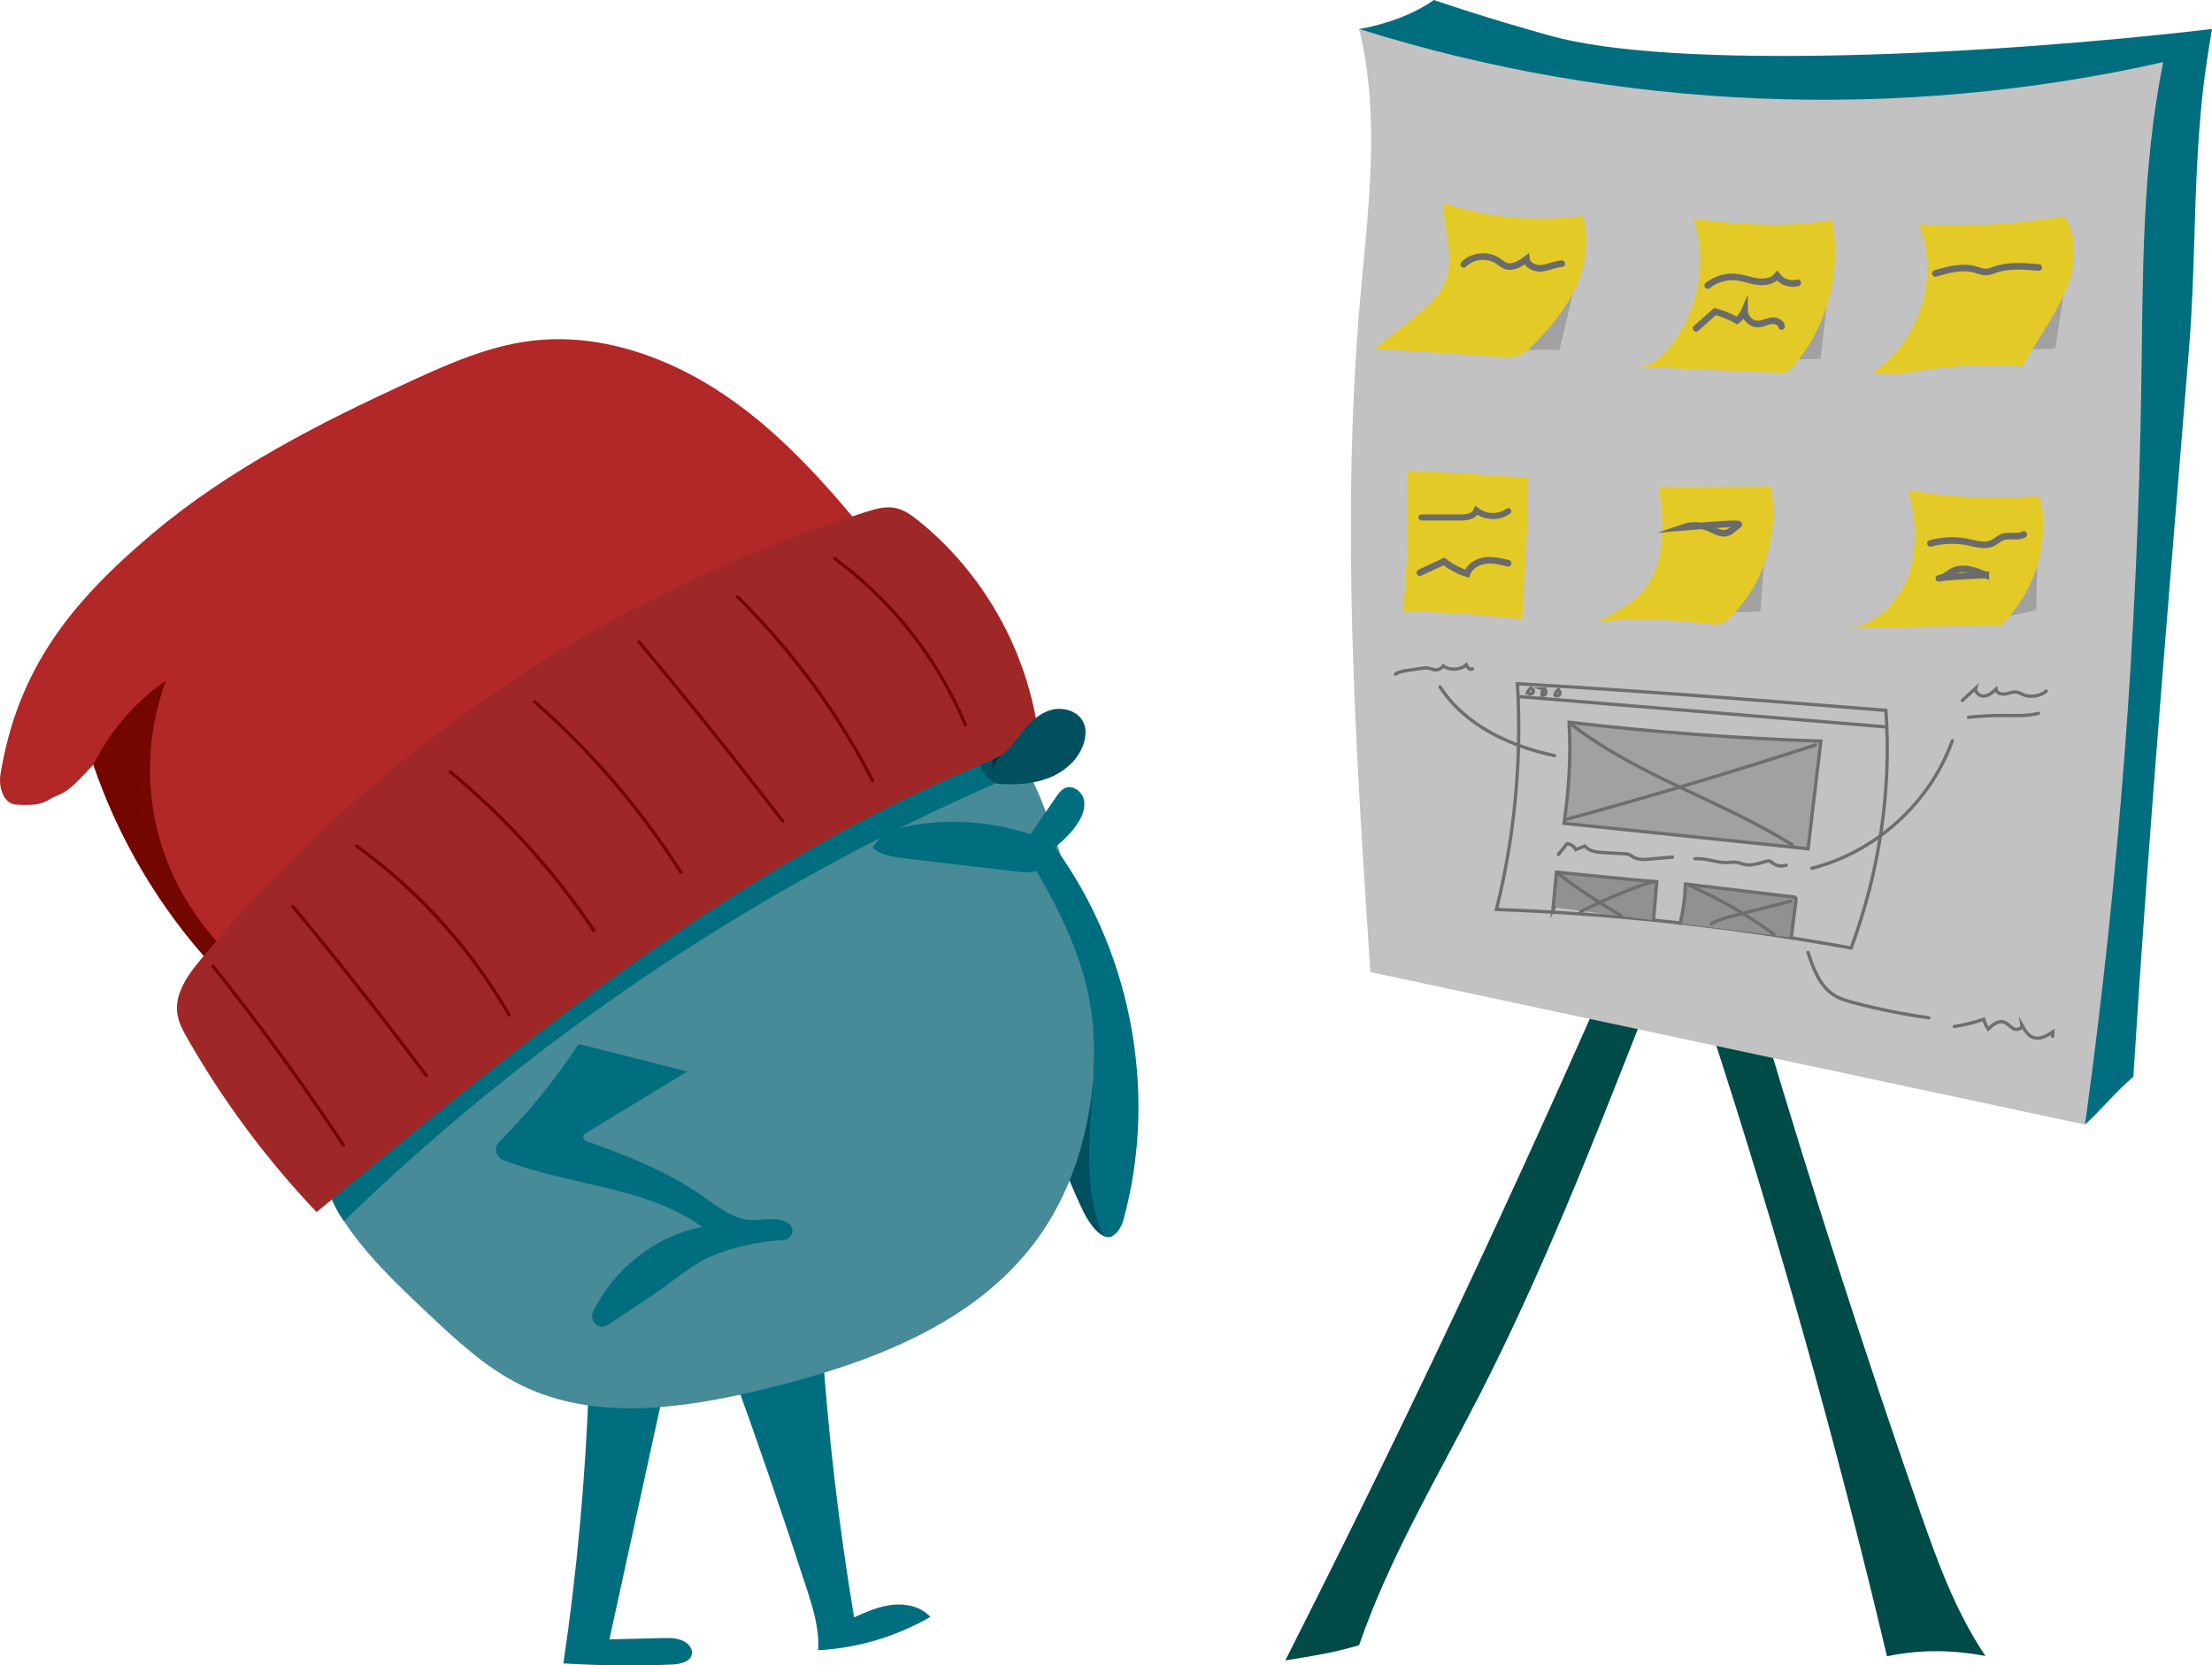 <svg width="336" height="253" viewBox="0 0 336 253" fill="none" xmlns="http://www.w3.org/2000/svg">
<g clip-path="url(#clip0_66_121)">
<path d="M101.168 209.661L92.573 249.051C95.25 248.983 97.927 248.915 100.597 248.847C101.966 248.809 103.492 248.832 104.492 249.767C104.868 250.113 105.139 250.603 105.117 251.108C105.056 252.39 103.387 252.819 102.108 252.872C96.604 253.091 91.084 253.038 85.579 252.699C87.64 238.732 88.926 224.653 89.437 210.543C93.566 210.46 97.694 210.377 101.161 209.661H101.168Z" fill="#006E7F"/>
<path d="M124.864 203.948C125.804 217.929 127.429 231.873 129.737 245.696C131.633 244.852 133.565 244.008 135.626 243.789C137.686 243.571 139.935 244.098 141.326 245.636C136.145 248.628 130.249 250.377 124.278 250.701C124.488 247.505 123.511 244.37 122.526 241.325C118.908 230.147 115.096 219.037 111.088 207.988C116.149 206.699 121.202 205.403 124.872 203.94L124.864 203.948Z" fill="#006E7F"/>
<path d="M157.697 163.391C159.179 170.747 161.51 177.756 164.571 184.073C165.511 186.002 167.398 188.595 168.955 187.781C169.474 179.505 168.015 170.551 165.488 163.044C164.842 161.122 163.917 159.064 162.428 158.672C161.292 158.371 160.119 159.192 159.329 160.383C158.54 161.574 158.058 163.089 157.697 163.398V163.391Z" fill="#00505F"/>
<path d="M242.976 151.414C227.973 185.444 212.053 219.068 195.238 252.239C198.99 251.643 202.751 251.055 206.45 249.925C211.015 236.674 218.265 224.555 224.657 212.088C234.222 193.419 241.908 173.845 249.578 154.308C246.412 154.459 243.224 154.12 242.976 151.414Z" fill="#004A47"/>
<path d="M259.768 155.974C270.033 187.464 278.997 219.384 286.63 251.621C291.669 250.528 296.978 250.663 301.595 251.583C296.955 244.694 294.12 236.765 291.398 228.911C283.036 204.837 275.215 180.568 267.965 156.14C264.717 156.313 261.43 155.816 259.768 155.974Z" fill="#004A47"/>
<path d="M206.466 4.409C210.572 3.678 214.632 2.223 217.798 0C226.635 2.977 232.102 4.462 235.245 5.359C254.264 10.801 302.761 8.306 336 4.409C334.812 11.502 334.488 14.622 334.143 18.866C333.203 30.458 333.458 41.273 332.518 52.866C329.57 89.323 326.314 127.092 324.058 163.579C321.479 165.735 319.027 168.757 316.711 170.845C310.544 145.445 306.717 117.376 310.379 91.486C311.108 86.323 312.018 80.964 310.484 75.982C308.807 70.533 304.461 66.38 300.159 62.634C277.486 42.917 251.293 27.277 223.198 16.687C216.4 14.125 208.519 10.816 206.466 4.402V4.409Z" fill="#006E7F"/>
<path d="M206.465 4.409C245.796 16.755 288.382 18.511 328.593 9.436C325.321 25.543 325.509 42.125 325.261 58.564C324.705 96.121 321.847 133.641 316.711 170.845C280.524 163.119 244.337 155.394 208.158 147.676C205.909 113.698 203.653 79.57 206.586 45.645C207.766 31.995 209.774 18.165 206.465 4.409Z" fill="#C2C2C2"/>
<path d="M151.328 110.224C155.795 114.972 158.246 121.243 160.307 127.438C163.638 137.47 166.21 147.872 166.27 158.446C166.331 169.013 163.721 179.829 157.479 188.346C147.989 201.303 131.745 207.212 116.156 211.01C103.906 213.995 90.437 215.993 79.119 210.408C73.75 207.754 69.298 203.586 64.936 199.471C60.108 194.926 55.235 190.306 51.709 184.683C50.633 182.965 49.663 181.058 49.686 179.023C49.716 175.895 52.024 173.325 54.235 171.116C79.894 145.422 110.824 125.057 144.537 111.648C146.944 110.691 149.463 109.756 151.32 110.224H151.328Z" fill="#468B97"/>
<path d="M52.258 185.52C51.897 185.015 51.528 184.442 51.182 183.786C50.475 182.46 50.054 181.216 49.791 180.183C69.606 157.851 88.354 143.266 101.552 134.214C109.929 128.471 145.65 103.975 153.689 111.882C155.186 113.359 155.381 115.62 155.321 117.241C139.401 123.971 120.578 133.378 100.657 146.568C80.706 159.78 64.681 173.46 52.25 185.512L52.258 185.52Z" fill="#006E7F"/>
<path d="M277.463 46.527C277.155 49.18 276.847 51.833 276.538 54.486C274.455 54.562 272.38 54.637 270.297 54.712C272.68 51.984 275.072 49.255 277.456 46.527H277.463Z" fill="#A1A1A1"/>
<path d="M313.432 44.944C313.018 47.605 312.605 50.265 312.191 52.926C310.258 53.001 308.326 53.077 306.401 53.152C308.747 50.416 311.093 47.68 313.432 44.944Z" fill="#A1A1A1"/>
<path d="M267.92 85.848C267.747 88.2 267.574 90.551 267.401 92.903C264.874 92.978 262.348 93.054 259.828 93.129C262.528 90.702 265.22 88.275 267.92 85.848Z" fill="#A1A1A1"/>
<path d="M309.424 86.037L309.296 92.677C305.085 93.77 302.783 93.921 302.385 93.122C301.911 92.157 304.25 89.79 309.416 86.037H309.424Z" fill="#A1A1A1"/>
<path d="M238.915 44.567L236.885 53.152H229.312C232.515 50.288 235.719 47.431 238.923 44.567H238.915Z" fill="#A1A1A1"/>
<path d="M87.888 158.597C84.383 163.963 80.33 168.961 75.811 173.498C74.968 174.342 75.292 175.774 76.405 176.211C86.369 180.123 97.965 180.176 106.688 186.394C99.552 187.758 93.235 192.748 90.091 199.29C89.399 200.722 91.009 202.162 92.332 201.28L99.251 196.667C101.672 195.054 105.29 191.987 107.974 190.864C111.87 189.235 115.133 188.693 119.081 188.354C120.382 188.241 120.864 186.5 119.743 185.821C119.3 185.55 118.796 185.361 118.292 185.286C116.81 185.06 115.299 185.444 113.81 185.316C111.095 185.075 108.862 183.206 106.628 181.638C101.296 177.892 95.145 175.548 89.008 173.325C88.512 173.144 88.444 172.465 88.896 172.194L104.402 162.773" fill="#006E7F"/>
<path d="M158.472 130.121C160.435 128.614 162.443 127.061 163.766 124.974C164.435 123.918 164.924 122.652 164.631 121.439C164.338 120.225 162.984 119.238 161.833 119.698C161.209 119.946 160.788 120.534 160.405 121.092C159.111 122.976 157.818 124.868 156.524 126.752C150.892 124.868 144.808 124.371 138.942 125.313C136.453 125.712 133.723 126.579 132.55 128.818C133.926 129.956 135.806 130.212 137.574 130.423C143.244 131.086 148.906 131.757 154.577 132.42C155.381 132.518 156.201 132.609 156.983 132.42C158.615 132.021 159.69 130.506 158.472 130.137V130.121Z" fill="#006E7F"/>
<path d="M159.126 127.22C171.7 143.417 176.092 165.674 170.617 185.452C170.226 186.854 168.842 188.587 167.722 187.66C167.428 187.419 167.278 187.057 167.15 186.703C163.503 176.814 166.985 165.78 165.962 155.288C165.082 146.259 160.878 137.9 156.156 130.212C156.96 129.081 158.329 128.373 159.72 128.373C159.78 128.689 159.841 129.006 159.126 127.22Z" fill="#006E7F"/>
<path d="M219.197 30.782C219.317 34.972 221.145 39.382 219.378 43.188C218.558 44.959 217.054 46.308 215.572 47.567C213.361 49.436 211.09 51.23 208.752 52.949C215.001 53.371 221.258 53.793 227.507 54.207C228.672 54.283 229.898 54.358 230.966 53.876C231.696 53.544 232.29 52.979 232.861 52.413C235.478 49.821 237.87 46.941 239.396 43.587C240.923 40.233 241.502 36.352 240.457 32.824C233.327 33.676 226.048 33.239 219.197 30.789V30.782Z" fill="#E3CA27"/>
<path d="M257.257 33.239C259.58 40.196 257.783 48.366 252.76 53.695C251.744 54.765 250.458 55.79 248.992 55.737C256.016 56.039 263.032 56.34 270.056 56.642C270.5 56.664 270.951 56.679 271.357 56.506C271.74 56.34 272.034 56.024 272.312 55.715C277.561 49.73 279.84 41.251 278.29 33.435C271.387 34.618 264.205 34.121 257.257 33.246V33.239Z" fill="#E3CA27"/>
<path d="M291.496 34.098C294.692 41.974 291.593 51.908 284.487 56.551C286.781 57.184 289.21 56.694 291.556 56.325C296.73 55.519 301.994 55.308 307.213 55.692C309.161 52.036 311.702 48.705 313.432 44.936C315.162 41.168 315.996 36.706 313.545 32.877C306.265 34.083 298.865 34.497 291.488 34.09L291.496 34.098Z" fill="#E3CA27"/>
<path d="M213.677 71.49C214.031 78.635 213.835 85.811 213.106 92.933C219.16 92.963 225.213 93.355 231.222 94.102C231.666 86.873 232.102 79.645 232.147 72.575C225.785 72.161 219.423 71.754 213.677 71.49Z" fill="#E3CA27"/>
<path d="M251.985 73.954C252.662 79.231 253.173 85.14 249.917 89.33C248.089 91.674 245.352 93.084 242.705 94.425C248.293 93.958 253.925 94.071 259.49 94.765C260.189 94.855 260.919 94.945 261.573 94.689C262.062 94.501 262.453 94.139 262.829 93.777C267.98 88.705 270.372 80.979 268.988 73.879C263.265 73.97 257.542 74.06 251.992 73.962L251.985 73.954Z" fill="#E3CA27"/>
<path d="M289.909 74.49C290.999 78.628 291.36 83.105 289.977 87.152C288.593 91.2 285.224 94.75 281.013 95.466C288.713 95.292 296.406 95.119 303.881 95.028C308.845 90.363 311.251 83.127 310.093 76.412C310.04 76.088 309.95 75.733 309.687 75.552C309.446 75.387 309.131 75.402 308.845 75.424C302.58 75.854 296.264 75.59 289.909 74.49Z" fill="#E3CA27"/>
<path d="M222.341 40.158C223.657 38.816 225.95 38.583 227.514 39.63C227.898 39.887 228.244 40.211 228.673 40.377C229.763 40.791 230.929 40.06 231.869 39.359C231.981 40.377 233.23 40.867 234.245 40.746C235.26 40.625 236.208 40.12 237.223 40.06" stroke="#6B6B6B" stroke-miterlimit="10" stroke-linecap="round"/>
<path d="M259.392 43.384C260.626 42.397 262.25 41.922 263.822 42.103C264.89 42.223 265.912 42.638 266.98 42.781C268.048 42.924 269.266 42.736 269.943 41.892C270.635 42.841 271.951 43.294 273.079 42.969" stroke="#6B6B6B" stroke-miterlimit="10" stroke-linecap="round"/>
<path d="M257.633 49.881L260.513 47.333C261.686 47.627 262.814 48.087 263.852 48.697C264.348 48.313 264.747 47.793 264.995 47.213C264.995 48.283 265.98 49.248 267.04 49.225C267.725 49.21 268.349 48.848 269.018 48.743C269.687 48.637 270.545 48.931 270.627 49.609" stroke="#6B6B6B" stroke-miterlimit="10" stroke-linecap="round"/>
<path d="M293.977 41.537C295.94 40.965 298.023 40.392 299.994 40.934C300.58 41.093 301.167 41.356 301.776 41.319C302.219 41.289 302.633 41.108 303.054 40.965C305.16 40.233 307.469 40.437 309.687 40.64" stroke="#6B6B6B" stroke-miterlimit="10" stroke-linecap="round"/>
<path d="M215.918 78.612H221.814C222.739 78.62 223.845 78.507 224.281 77.542C225.695 78.635 227.642 78.68 229.094 77.663" stroke="#6B6B6B" stroke-width="0.92" stroke-miterlimit="10" stroke-linecap="round"/>
<path d="M215.678 86.994L219.348 85.29C220.385 86.12 221.574 86.753 222.844 87.152C223.22 86.022 224.401 85.321 225.582 85.162C226.762 85.004 227.943 85.283 229.094 85.569" stroke="#6B6B6B" stroke-miterlimit="10" stroke-linecap="round"/>
<path d="M255.722 80.105C257.031 79.66 258.512 79.728 259.776 80.286C260.55 80.625 261.332 81.153 262.16 80.987C262.814 80.859 263.295 80.323 263.837 79.931C264.378 79.54 265.183 79.306 255.722 80.105Z" stroke="#6B6B6B" stroke-miterlimit="10" stroke-linecap="round"/>
<path d="M293.233 82.554C295.098 82.042 297.076 81.974 298.971 82.366C300.212 82.622 301.558 83.059 302.693 82.494C303.19 82.245 303.588 81.831 304.1 81.62C305.137 81.198 306.416 81.725 307.408 81.198" stroke="#6B6B6B" stroke-miterlimit="10" stroke-linecap="round"/>
<path d="M301.64 87.356C299.994 86.647 298.046 85.954 296.489 86.843C296.091 87.069 295.752 87.386 295.346 87.589C294.188 88.17 292.797 87.695 301.64 87.348V87.356Z" stroke="#6B6B6B" stroke-miterlimit="10" stroke-linecap="round"/>
<path d="M211.963 102.415C212.557 102.031 213.271 101.925 213.971 101.82C214.625 101.722 215.272 101.631 215.926 101.533C216.264 101.48 216.603 101.435 216.941 101.495C217.28 101.556 217.588 101.722 217.934 101.759C218.43 101.82 218.949 101.571 219.22 101.149C220.242 101.887 221.777 101.82 222.732 100.99C222.89 101.405 223.348 101.895 223.664 101.593" stroke="#6E6E6E" stroke-width="0.5" stroke-miterlimit="10" stroke-linecap="round"/>
<path d="M298.068 106.417L300.114 104.533C299.948 105.211 300.731 105.814 301.422 105.746C302.114 105.679 302.678 105.181 303.182 104.699C303.25 105.294 304.024 105.528 304.618 105.422C305.213 105.317 305.799 105.03 306.386 105.151C306.671 105.211 306.927 105.362 307.19 105.483C308.363 106.003 309.83 105.807 310.83 104.993" stroke="#6E6E6E" stroke-width="0.5" stroke-miterlimit="10" stroke-linecap="round"/>
<path d="M299.016 108.965C300.738 108.784 302.475 108.693 304.212 108.701C306.032 108.709 307.89 108.822 309.649 108.369" stroke="#6E6E6E" stroke-width="0.5" stroke-miterlimit="10" stroke-linecap="round"/>
<path d="M218.738 104.344C222.514 110.186 229.342 113.366 236.14 114.791" stroke="#6E6E6E" stroke-width="0.5" stroke-miterlimit="10" stroke-linecap="round"/>
<path d="M275.207 131.908C284.901 129.466 293.173 121.959 296.557 112.53" stroke="#6E6E6E" stroke-width="0.5" stroke-miterlimit="10" stroke-linecap="round"/>
<path d="M274.628 144.683C275.448 147.156 276.41 149.816 278.614 151.195C279.501 151.746 280.524 152.04 281.532 152.311C285.299 153.313 289.127 154.082 292.985 154.617" stroke="#6E6E6E" stroke-width="0.5" stroke-miterlimit="10" stroke-linecap="round"/>
<path d="M296.85 155.944C298.369 155.71 299.873 155.341 301.325 154.844C301.46 155.379 301.693 155.884 302.009 156.336C302.663 155.688 303.52 154.979 304.4 155.266C304.949 155.446 305.31 155.982 305.822 156.26C306.333 156.539 307.205 156.313 307.123 155.733C307.544 156.509 308.048 157.346 308.882 157.625C309.89 157.956 310.95 157.346 311.83 156.758C311.815 156.984 311.8 157.203 311.793 157.429" stroke="#6E6E6E" stroke-width="0.5" stroke-miterlimit="10" stroke-linecap="round"/>
<path d="M286.465 107.917C267.95 106.432 249.443 104.955 230.5 103.87C231.169 115.379 230.086 126.979 227.311 138.164C245.382 138.819 263.4 140.779 281.186 144.02C285.465 132.488 287.33 120.067 286.465 107.917Z" stroke="#6E6E6E" stroke-width="0.5" stroke-miterlimit="10" stroke-linecap="round"/>
<path d="M230.725 105.822L286.555 110.435" stroke="#6E6E6E" stroke-width="0.5" stroke-miterlimit="10" stroke-linecap="round"/>
<path d="M232.523 104.533C232.29 104.736 232.102 105 231.989 105.287C232.169 105.377 232.372 105.445 232.568 105.407C232.763 105.37 232.944 105.189 232.936 104.985C232.929 104.782 232.658 104.631 232.523 104.533Z" stroke="#6E6E6E" stroke-width="0.5" stroke-miterlimit="10" stroke-linecap="round"/>
<path d="M234.501 104.676C234.29 104.947 234.192 105.294 234.222 105.633C234.471 105.671 234.734 105.52 234.816 105.287C234.899 105.053 234.801 104.766 234.493 104.676H234.501Z" stroke="#6E6E6E" stroke-width="0.5" stroke-miterlimit="10" stroke-linecap="round"/>
<path d="M236.651 104.812C236.426 105.015 236.26 105.287 236.193 105.588C236.396 105.784 236.772 105.731 236.915 105.49C237.057 105.249 236.915 104.887 236.651 104.819V104.812Z" stroke="#6E6E6E" stroke-width="0.5" stroke-miterlimit="10" stroke-linecap="round"/>
<path d="M238.343 109.719C251.045 111.211 263.807 112.168 276.583 112.59C275.937 118.04 275.29 123.489 274.643 128.938C262.288 127.649 249.924 126.361 237.569 125.079C238.313 120.09 238.637 115.04 238.343 109.719Z" fill="#A1A1A1" stroke="#6E6E6E" stroke-width="0.5" stroke-miterlimit="10" stroke-linecap="round"/>
<path d="M238.832 110.148C248.879 117.904 261.438 121.604 272.207 128.32" stroke="#6E6E6E" stroke-width="0.5" stroke-miterlimit="10" stroke-linecap="round"/>
<path d="M275.764 113.178C263.235 117.248 250.609 121.017 237.9 124.476" stroke="#6E6E6E" stroke-width="0.5" stroke-miterlimit="10" stroke-linecap="round"/>
<path d="M236.712 129.813L238.035 128.162C238.592 128.222 239.103 128.569 239.366 129.066L240.735 128.531C241.419 129.353 242.615 129.473 243.683 129.534C244.69 129.586 245.698 129.639 246.706 129.699C246.977 129.715 247.247 129.73 247.495 129.835C247.706 129.926 247.886 130.076 248.082 130.197C248.827 130.642 249.751 130.581 250.616 130.506C251.759 130.408 252.91 130.31 254.053 130.212" stroke="#6E6E6E" stroke-width="0.5" stroke-miterlimit="10" stroke-linecap="round"/>
<path d="M257.437 130.461C259.106 130.318 260.746 131.094 262.415 131.034C262.874 131.019 263.333 130.936 263.784 131.003C264.228 131.064 264.649 131.26 265.085 131.35C266.168 131.561 267.251 131.109 268.319 130.845C268.477 130.807 268.635 130.77 268.792 130.807C268.973 130.853 269.116 130.988 269.266 131.109C269.838 131.554 270.635 131.682 271.319 131.441" stroke="#6E6E6E" stroke-width="0.5" stroke-miterlimit="10" stroke-linecap="round"/>
<path d="M251.165 139.807C251.331 137.855 251.496 135.903 251.662 133.951C246.563 133.536 241.479 132.986 236.426 132.496L235.884 138.254C235.952 138.119 236.027 137.975 236.095 137.84" fill="#919191"/>
<path d="M251.165 139.807C251.331 137.855 251.496 135.903 251.662 133.951C246.563 133.536 241.479 132.986 236.426 132.496L235.884 138.254C235.952 138.119 236.027 137.975 236.095 137.84" stroke="#6E6E6E" stroke-width="0.5" stroke-miterlimit="10" stroke-linecap="round"/>
<path d="M236.704 132.737C239.735 135.059 242.916 137.176 246.224 139.076" stroke="#6E6E6E" stroke-width="0.5" stroke-miterlimit="10" stroke-linecap="round"/>
<path d="M251.143 133.867C247.353 135.134 243.66 136.686 240.103 138.503" stroke="#6E6E6E" stroke-width="0.5" stroke-miterlimit="10" stroke-linecap="round"/>
<path d="M255.196 140.289C255.677 138.36 255.948 136.37 256.023 134.297C261.483 134.953 266.95 135.609 272.41 136.264C272.522 136.279 272.65 136.294 272.725 136.377C272.831 136.49 272.816 136.664 272.801 136.815C272.568 138.684 272.327 140.553 272.094 142.422" fill="#919191"/>
<path d="M255.196 140.289C255.677 138.36 255.948 136.37 256.023 134.297C261.483 134.953 266.95 135.609 272.41 136.264C272.522 136.279 272.65 136.294 272.725 136.377C272.831 136.49 272.816 136.664 272.801 136.815C272.568 138.684 272.327 140.553 272.094 142.422" stroke="#6E6E6E" stroke-width="0.5" stroke-miterlimit="10" stroke-linecap="round"/>
<path d="M271.981 136.92L263.792 138.993C262.468 139.325 261.122 139.671 259.926 140.327" stroke="#6E6E6E" stroke-width="0.5" stroke-miterlimit="10" stroke-linecap="round"/>
<path d="M256.723 134.561C261.205 136.558 265.469 139.031 269.439 141.925" stroke="#6E6E6E" stroke-width="0.5" stroke-miterlimit="10" stroke-linecap="round"/>
<path d="M135.19 85.479C128.173 76.721 120.977 67.917 111.922 61.3C102.868 54.682 91.618 50.371 80.503 51.803C74.156 52.617 68.193 55.232 62.38 57.908C48.52 64.284 34.766 71.271 23.102 81.115C10.761 91.524 2.707 101.601 0.068 117.625C-0.241 119.502 0.504 122.102 2.399 122.23C6.926 122.532 7.001 121.507 8.603 120.889C10.077 120.323 10.829 119.811 14.183 116.163C18.041 127.484 24.275 137.99 32.359 146.794C33.45 147.977 34.728 149.206 36.33 149.296C37.691 149.372 38.939 148.595 40.075 147.849C71.787 127.137 103.191 105.942 135.19 85.472V85.479Z" fill="#B22727"/>
<path d="M14.183 116.163C15.168 114.173 16.68 111.61 18.966 108.98C21.177 106.44 23.418 104.631 25.207 103.395C23.944 106.817 21.891 113.841 23.2 122.599C24.922 134.131 31.404 141.48 33.893 144.035C32.908 144.427 31.93 144.819 30.945 145.211C28.155 142.015 25.117 138.058 22.207 133.287C18.372 126.986 15.852 121.054 14.175 116.155L14.183 116.163Z" fill="#740600"/>
<path d="M157.758 111.753C156.148 99.084 149.478 87.137 139.544 79.133C138.468 78.266 137.303 77.422 135.942 77.158C134.475 76.879 132.971 77.316 131.55 77.768C92.34 90.152 56.822 114.037 30.524 145.716C28.539 148.105 26.493 150.932 26.937 154.007C27.133 155.363 27.809 156.607 28.494 157.798C33.938 167.325 40.533 176.189 48.091 184.133C80.834 157.059 114.321 129.534 153.915 114.18C155.855 113.427 157.87 112.681 157.75 111.761L157.758 111.753Z" fill="#9F2727"/>
<path d="M151.343 115.198C153.005 114.437 154.095 112.688 155.268 111.196C156.441 109.703 157.9 108.317 159.735 107.834C161.57 107.352 163.811 108.045 164.586 109.779C165.007 110.713 164.954 111.806 164.661 112.794C163.939 115.258 161.841 117.158 159.472 118.122C157.103 119.087 154.464 119.245 151.907 119.095C151.847 119.095 151.614 119.125 151.132 118.921C150.012 118.431 148.951 116.879 148.951 116.185C148.951 116.185 150.516 115.582 151.343 115.206V115.198Z" fill="#00505F"/>
<path d="M151.967 114.829C151.726 115.07 151.411 115.439 151.147 115.967C150.959 116.351 150.854 116.713 150.794 116.992C150.794 116.464 150.779 115.937 150.779 115.409C151.177 115.213 151.568 115.025 151.967 114.829Z" fill="#002B3F"/>
<path d="M32.359 146.794C35.879 151.188 39.443 155.853 43.03 160.79C46.279 165.275 49.325 169.669 52.167 173.965" stroke="#740600" stroke-width="0.5" stroke-miterlimit="10" stroke-linecap="round"/>
<path d="M44.474 137.689C48.242 142.219 52.032 146.914 55.837 151.761C58.905 155.665 61.876 159.539 64.748 163.376" stroke="#740600" stroke-width="0.5" stroke-miterlimit="10" stroke-linecap="round"/>
<path d="M54.168 128.524C58.041 131.32 62.68 135.187 67.313 140.357C71.772 145.332 75.013 150.17 77.337 154.203" stroke="#740600" stroke-width="0.5" stroke-miterlimit="10" stroke-linecap="round"/>
<path d="M68.373 117.248C72.314 120.504 76.683 124.559 81.075 129.534C84.73 133.672 87.745 137.689 90.212 141.367" stroke="#740600" stroke-width="0.5" stroke-miterlimit="10" stroke-linecap="round"/>
<path d="M81.218 106.621C85.542 110.412 90.302 115.13 95.032 120.911C98.333 124.951 101.108 128.878 103.425 132.526" stroke="#740600" stroke-width="0.5" stroke-miterlimit="10" stroke-linecap="round"/>
<path d="M97.062 97.508C100.462 101.578 103.883 105.746 107.312 110.012C111.298 114.972 115.163 119.886 118.901 124.755" stroke="#740600" stroke-width="0.5" stroke-miterlimit="10" stroke-linecap="round"/>
<path d="M112.05 90.672C116.502 95.074 121.413 100.681 126.09 107.646C128.647 111.452 130.775 115.138 132.55 118.59" stroke="#740600" stroke-width="0.5" stroke-miterlimit="10" stroke-linecap="round"/>
<path d="M126.805 84.861C130.625 87.695 135.626 92.081 140.176 98.481C143.161 102.686 145.214 106.719 146.635 110.095" stroke="#740600" stroke-width="0.5" stroke-miterlimit="10" stroke-linecap="round"/>
</g>
<defs>
<clipPath id="clip0_66_121">
<rect width="336" height="253" fill="white"/>
</clipPath>
</defs>
</svg>
